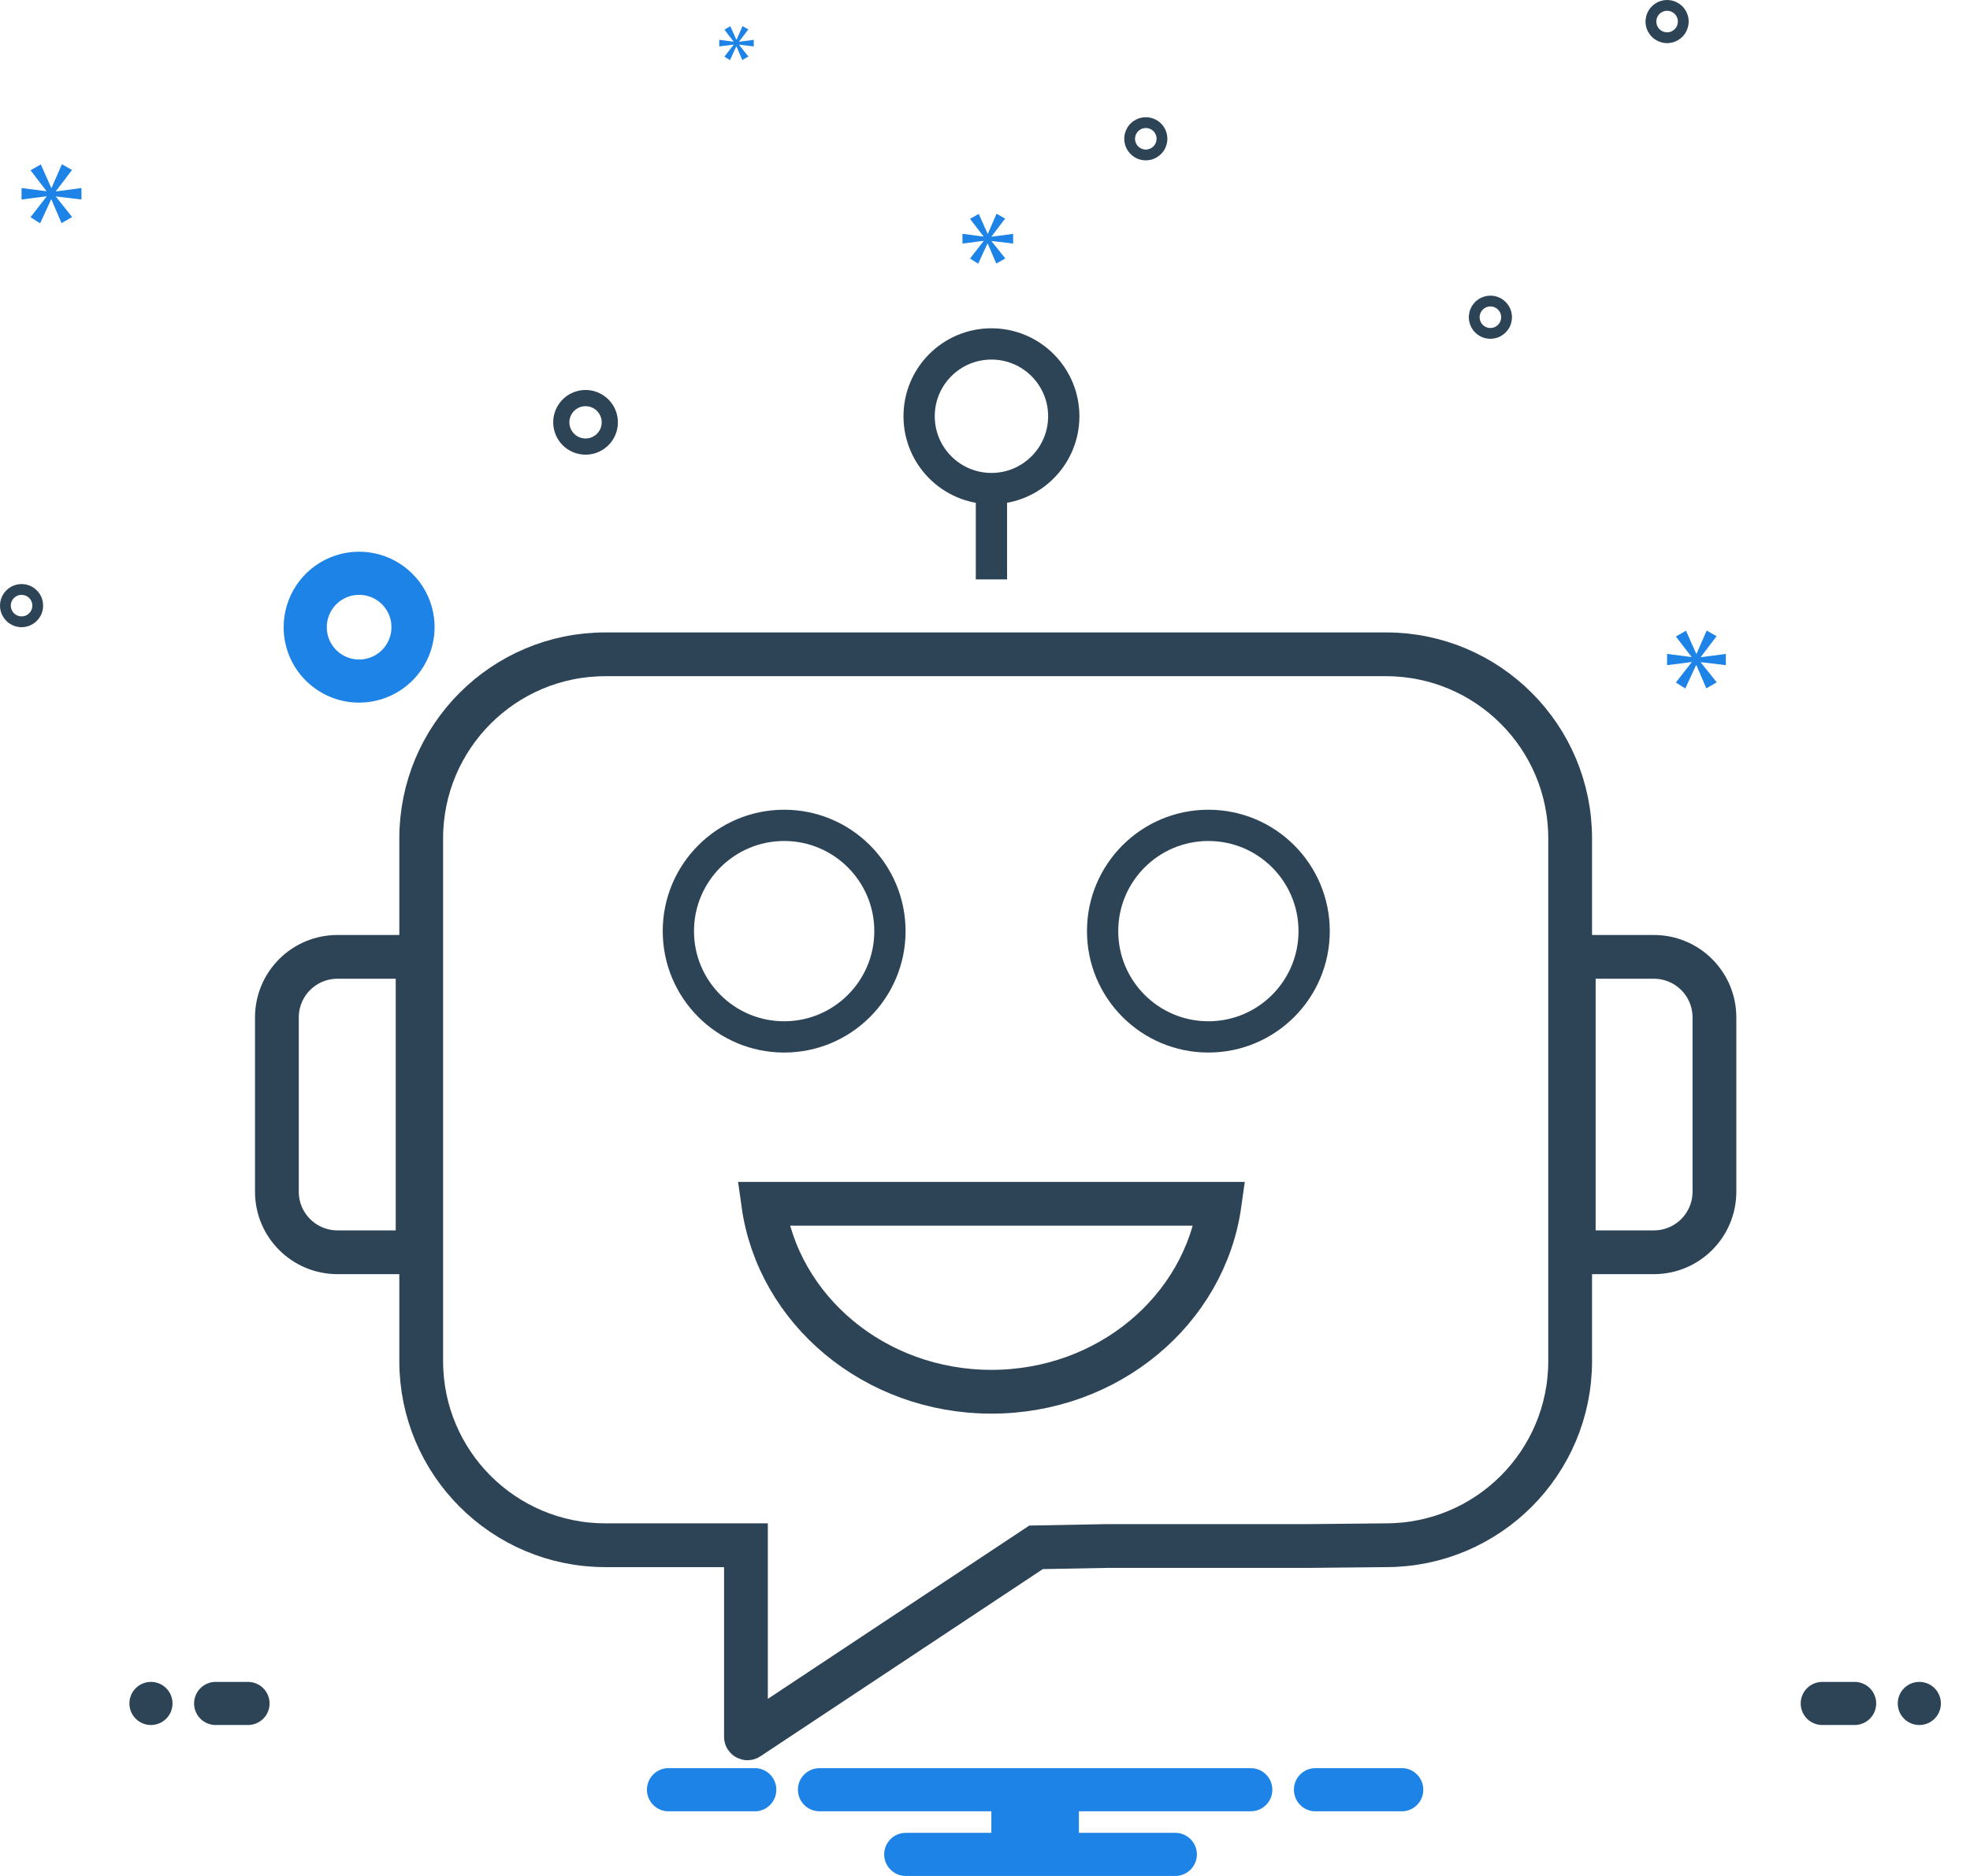 <svg width="63" height="60" viewBox="0 0 63 60" fill="none" xmlns="http://www.w3.org/2000/svg">
<path d="M11.484 22.473C11.962 22.473 12.428 22.331 12.825 22.066C13.222 21.801 13.532 21.424 13.714 20.983C13.897 20.542 13.945 20.057 13.852 19.588C13.759 19.12 13.529 18.69 13.191 18.353C12.854 18.015 12.424 17.785 11.956 17.692C11.487 17.599 11.002 17.646 10.561 17.829C10.12 18.012 9.743 18.321 9.478 18.718C9.212 19.115 9.071 19.581 9.071 20.059C9.07 20.376 9.133 20.69 9.254 20.983C9.375 21.276 9.553 21.542 9.777 21.766C10.002 21.99 10.268 22.168 10.56 22.289C10.853 22.411 11.167 22.473 11.484 22.473ZM11.484 19.025C11.689 19.025 11.889 19.085 12.059 19.199C12.229 19.313 12.362 19.474 12.44 19.663C12.518 19.853 12.539 20.061 12.499 20.261C12.459 20.462 12.36 20.646 12.216 20.791C12.071 20.936 11.887 21.034 11.686 21.074C11.485 21.114 11.277 21.093 11.088 21.015C10.899 20.936 10.738 20.804 10.624 20.634C10.51 20.464 10.45 20.264 10.45 20.059C10.45 19.785 10.559 19.522 10.753 19.328C10.947 19.134 11.21 19.025 11.484 19.025Z" fill="#1E83E6"/>
<path d="M18.726 14.542C18.93 14.542 19.13 14.482 19.3 14.368C19.471 14.254 19.603 14.093 19.681 13.904C19.76 13.715 19.78 13.507 19.74 13.306C19.7 13.105 19.602 12.921 19.457 12.776C19.312 12.632 19.128 12.533 18.927 12.493C18.727 12.453 18.519 12.474 18.33 12.552C18.141 12.63 17.979 12.763 17.866 12.933C17.752 13.103 17.691 13.303 17.691 13.508C17.692 13.782 17.801 14.045 17.994 14.239C18.188 14.433 18.451 14.542 18.726 14.542ZM18.726 12.991C18.828 12.991 18.928 13.021 19.013 13.078C19.098 13.135 19.164 13.216 19.203 13.31C19.243 13.405 19.253 13.508 19.233 13.609C19.213 13.709 19.164 13.801 19.091 13.874C19.019 13.946 18.927 13.995 18.827 14.015C18.726 14.035 18.622 14.025 18.528 13.986C18.433 13.947 18.352 13.88 18.296 13.795C18.239 13.71 18.208 13.61 18.208 13.508C18.209 13.371 18.263 13.239 18.36 13.142C18.457 13.045 18.588 12.991 18.726 12.991ZM47.663 9.456C47.526 9.456 47.393 9.497 47.279 9.572C47.166 9.648 47.078 9.756 47.025 9.882C46.973 10.008 46.959 10.147 46.986 10.28C47.013 10.414 47.078 10.537 47.175 10.633C47.271 10.73 47.394 10.796 47.528 10.822C47.662 10.849 47.8 10.835 47.926 10.783C48.053 10.731 48.16 10.642 48.236 10.529C48.312 10.416 48.352 10.282 48.352 10.146C48.352 9.963 48.279 9.788 48.15 9.658C48.021 9.529 47.845 9.456 47.663 9.456ZM47.663 10.491C47.594 10.491 47.528 10.47 47.471 10.433C47.414 10.395 47.37 10.341 47.344 10.278C47.318 10.215 47.311 10.146 47.324 10.079C47.338 10.012 47.37 9.95 47.419 9.902C47.467 9.854 47.528 9.821 47.595 9.808C47.662 9.794 47.731 9.801 47.794 9.827C47.858 9.853 47.911 9.898 47.949 9.954C47.987 10.011 48.007 10.078 48.007 10.146C48.007 10.237 47.971 10.325 47.906 10.39C47.842 10.454 47.754 10.491 47.663 10.491ZM36.643 3.749C36.506 3.749 36.373 3.79 36.26 3.865C36.146 3.941 36.058 4.049 36.006 4.175C35.953 4.301 35.94 4.44 35.966 4.573C35.993 4.707 36.059 4.83 36.155 4.926C36.252 5.023 36.374 5.089 36.508 5.115C36.642 5.142 36.781 5.128 36.907 5.076C37.033 5.024 37.14 4.935 37.216 4.822C37.292 4.708 37.332 4.575 37.332 4.439C37.332 4.256 37.26 4.081 37.13 3.951C37.001 3.822 36.826 3.749 36.643 3.749ZM36.643 4.784C36.575 4.784 36.508 4.763 36.451 4.725C36.395 4.688 36.35 4.634 36.324 4.571C36.298 4.508 36.291 4.438 36.305 4.372C36.318 4.305 36.351 4.243 36.399 4.195C36.447 4.147 36.509 4.114 36.575 4.101C36.642 4.087 36.712 4.094 36.775 4.12C36.838 4.146 36.892 4.19 36.929 4.247C36.967 4.304 36.988 4.371 36.988 4.439C36.987 4.53 36.951 4.618 36.886 4.683C36.822 4.747 36.734 4.784 36.643 4.784ZM53.313 0C53.177 0 53.044 0.04 52.93 0.116C52.817 0.192 52.728 0.3 52.676 0.426C52.624 0.552 52.61 0.69 52.637 0.824C52.663 0.958 52.729 1.081 52.826 1.177C52.922 1.274 53.045 1.339 53.179 1.366C53.312 1.393 53.451 1.379 53.577 1.327C53.703 1.275 53.811 1.186 53.887 1.073C53.962 0.959 54.003 0.826 54.003 0.69C54.003 0.507 53.93 0.332 53.801 0.202C53.671 0.073 53.496 0 53.313 0ZM53.313 1.034C53.245 1.034 53.178 1.014 53.122 0.976C53.065 0.938 53.021 0.885 52.995 0.822C52.969 0.759 52.962 0.689 52.975 0.622C52.988 0.555 53.021 0.494 53.069 0.446C53.118 0.398 53.179 0.365 53.246 0.351C53.313 0.338 53.382 0.345 53.445 0.371C53.508 0.397 53.562 0.441 53.6 0.498C53.638 0.555 53.658 0.621 53.658 0.69C53.658 0.781 53.622 0.869 53.557 0.933C53.492 0.998 53.405 1.034 53.313 1.034ZM1.379 19.37C1.379 19.233 1.339 19.1 1.263 18.987C1.187 18.873 1.08 18.785 0.954 18.733C0.828 18.681 0.689 18.667 0.555 18.694C0.421 18.72 0.298 18.786 0.202 18.882C0.106 18.979 0.04 19.102 0.013 19.235C-0.013 19.369 0 19.508 0.052 19.634C0.105 19.76 0.193 19.868 0.307 19.943C0.42 20.019 0.553 20.06 0.69 20.06C0.872 20.059 1.048 19.987 1.177 19.857C1.306 19.728 1.379 19.553 1.379 19.37ZM0.345 19.37C0.345 19.302 0.365 19.235 0.403 19.178C0.441 19.122 0.495 19.078 0.558 19.051C0.621 19.025 0.69 19.018 0.757 19.032C0.824 19.045 0.885 19.078 0.933 19.126C0.982 19.174 1.015 19.236 1.028 19.303C1.041 19.37 1.034 19.439 1.008 19.502C0.982 19.565 0.938 19.619 0.881 19.657C0.825 19.695 0.758 19.715 0.69 19.715C0.598 19.715 0.511 19.678 0.446 19.614C0.381 19.549 0.345 19.461 0.345 19.37Z" fill="#2D4356"/>
<path d="M1.79 6.111L2.303 5.436L1.979 5.253L1.65 6.008H1.639L1.305 5.258L0.976 5.447L1.483 6.106V6.116L0.689 6.014V6.381L1.488 6.278V6.289L0.976 6.947L1.283 7.142L1.634 6.381H1.645L1.968 7.136L2.308 6.942L1.79 6.294V6.283L2.605 6.381V6.014L1.79 6.122V6.111Z" fill="#1E83E6"/>
<path d="M23.462 1.432L23.166 1.811L23.344 1.923L23.546 1.485H23.552L23.738 1.92L23.934 1.808L23.636 1.435V1.429L24.105 1.485V1.274L23.636 1.336V1.33L23.931 0.941L23.745 0.836L23.555 1.271H23.549L23.356 0.839L23.166 0.948L23.459 1.327V1.333L23.002 1.274V1.485L23.462 1.426V1.432Z" fill="#1E83E6"/>
<path d="M55.192 21.274V20.914L54.393 21.02V21.009L54.896 20.348L54.579 20.168L54.256 20.909H54.245L53.917 20.173L53.594 20.358L54.091 21.004V21.015L53.313 20.914V21.274L54.097 21.174V21.184L53.594 21.829L53.895 22.02L54.24 21.274H54.25L54.568 22.015L54.901 21.824L54.393 21.189V21.179L55.192 21.274Z" fill="#1E83E6"/>
<path d="M31.71 7.561L32.144 6.991L31.87 6.836L31.592 7.475H31.582L31.3 6.84L31.021 7L31.45 7.557V7.566L30.779 7.479V7.79L31.455 7.703V7.712L31.021 8.269L31.281 8.434L31.578 7.79H31.587L31.861 8.429L32.149 8.265L31.71 7.717V7.708L32.4 7.79V7.479L31.71 7.571V7.561Z" fill="#1E83E6"/>
<path d="M4.828 55.172C5.208 55.172 5.517 54.864 5.517 54.483C5.517 54.102 5.208 53.793 4.828 53.793C4.447 53.793 4.138 54.102 4.138 54.483C4.138 54.864 4.447 55.172 4.828 55.172Z" fill="#2D4356"/>
<path d="M7.931 53.793H6.896C6.714 53.793 6.538 53.866 6.409 53.995C6.279 54.124 6.207 54.3 6.207 54.483C6.207 54.666 6.279 54.841 6.409 54.97C6.538 55.1 6.714 55.172 6.896 55.172H7.931C8.114 55.172 8.289 55.1 8.419 54.97C8.548 54.841 8.621 54.666 8.621 54.483C8.621 54.3 8.548 54.124 8.419 53.995C8.289 53.866 8.114 53.793 7.931 53.793Z" fill="#2D4356"/>
<path d="M44.88 56.552H42.016C41.842 56.566 41.68 56.644 41.562 56.772C41.444 56.9 41.379 57.068 41.379 57.241C41.379 57.415 41.444 57.583 41.562 57.711C41.68 57.839 41.842 57.917 42.016 57.931H44.88C45.054 57.917 45.215 57.839 45.333 57.711C45.451 57.583 45.517 57.415 45.517 57.241C45.517 57.068 45.451 56.9 45.333 56.772C45.215 56.644 45.054 56.566 44.88 56.552ZM24.191 56.552H21.326C21.153 56.566 20.991 56.644 20.873 56.772C20.755 56.9 20.689 57.068 20.689 57.241C20.689 57.415 20.755 57.583 20.873 57.711C20.991 57.839 21.153 57.917 21.326 57.931H24.191C24.364 57.917 24.526 57.839 24.644 57.711C24.762 57.583 24.827 57.415 24.827 57.241C24.827 57.068 24.762 56.9 24.644 56.772C24.526 56.644 24.364 56.566 24.191 56.552ZM40 56.552H26.207C26.024 56.552 25.848 56.624 25.719 56.754C25.59 56.883 25.517 57.059 25.517 57.241C25.517 57.424 25.59 57.6 25.719 57.729C25.848 57.858 26.024 57.931 26.207 57.931H31.703V58.621H28.965C28.782 58.621 28.607 58.693 28.478 58.823C28.348 58.952 28.276 59.127 28.276 59.31C28.276 59.493 28.348 59.669 28.478 59.798C28.607 59.927 28.782 60 28.965 60H37.586C37.769 60 37.944 59.927 38.074 59.798C38.203 59.669 38.276 59.493 38.276 59.31C38.276 59.127 38.203 58.952 38.074 58.823C37.944 58.693 37.769 58.621 37.586 58.621H34.503V57.931H40C40.183 57.931 40.358 57.858 40.487 57.729C40.617 57.6 40.689 57.424 40.689 57.241C40.689 57.059 40.617 56.883 40.487 56.754C40.358 56.624 40.183 56.552 40 56.552Z" fill="#1E83E6"/>
<path d="M59.31 53.793H58.276C58.093 53.793 57.917 53.866 57.788 53.995C57.659 54.124 57.586 54.3 57.586 54.483C57.586 54.666 57.659 54.841 57.788 54.97C57.917 55.1 58.093 55.172 58.276 55.172H59.31C59.493 55.172 59.668 55.1 59.798 54.97C59.927 54.841 60 54.666 60 54.483C60 54.3 59.927 54.124 59.798 53.995C59.668 53.866 59.493 53.793 59.31 53.793Z" fill="#2D4356"/>
<path d="M61.379 55.172C61.76 55.172 62.069 54.864 62.069 54.483C62.069 54.102 61.76 53.793 61.379 53.793C60.998 53.793 60.69 54.102 60.69 54.483C60.69 54.864 60.998 55.172 61.379 55.172Z" fill="#2D4356"/>
<path d="M35.441 49.446L33.133 49.489L23.93 55.59C23.899 55.612 23.855 55.59 23.855 55.551V49.422H19.36C16.106 49.422 13.47 46.785 13.47 43.532V26.817C13.47 23.564 16.106 20.927 19.36 20.927H23.867H39.873H44.323C47.576 20.927 50.213 23.564 50.213 26.817V43.532C50.213 46.785 47.576 49.422 44.323 49.422L41.916 49.446H35.441Z" stroke="#2D4356" stroke-width="1.4" stroke-miterlimit="10"/>
<path d="M25.077 33.164C26.945 33.164 28.46 31.649 28.46 29.781C28.46 27.913 26.945 26.398 25.077 26.398C23.209 26.398 21.694 27.913 21.694 29.781C21.694 31.649 23.209 33.164 25.077 33.164Z" stroke="#2D4356" stroke-miterlimit="10"/>
<path d="M38.644 33.164C40.512 33.164 42.026 31.649 42.026 29.781C42.026 27.913 40.512 26.398 38.644 26.398C36.775 26.398 35.261 27.913 35.261 29.781C35.261 31.649 36.775 33.164 38.644 33.164Z" stroke="#2D4356" stroke-miterlimit="10"/>
<path d="M50.328 40.051V30.604H52.891C53.96 30.604 54.827 31.47 54.827 32.54V38.116C54.827 39.185 53.96 40.052 52.891 40.052H50.328V40.051ZM8.855 38.116V32.54C8.855 31.47 9.722 30.604 10.792 30.604H13.355V40.052H10.792C9.722 40.051 8.855 39.185 8.855 38.116ZM39.003 38.501C38.53 41.894 35.444 44.513 31.706 44.513C27.968 44.513 24.881 41.894 24.408 38.501H39.003Z" stroke="#2D4356" stroke-width="1.4" stroke-miterlimit="10"/>
<path d="M31.706 15.626C32.983 15.626 34.019 14.59 34.019 13.313C34.019 12.036 32.983 11 31.706 11C30.428 11 29.393 12.036 29.393 13.313C29.393 14.59 30.428 15.626 31.706 15.626Z" stroke="#2D4356" stroke-miterlimit="10"/>
<path d="M31.706 18.531V15.626" stroke="#2D4356" stroke-miterlimit="10"/>
</svg>
